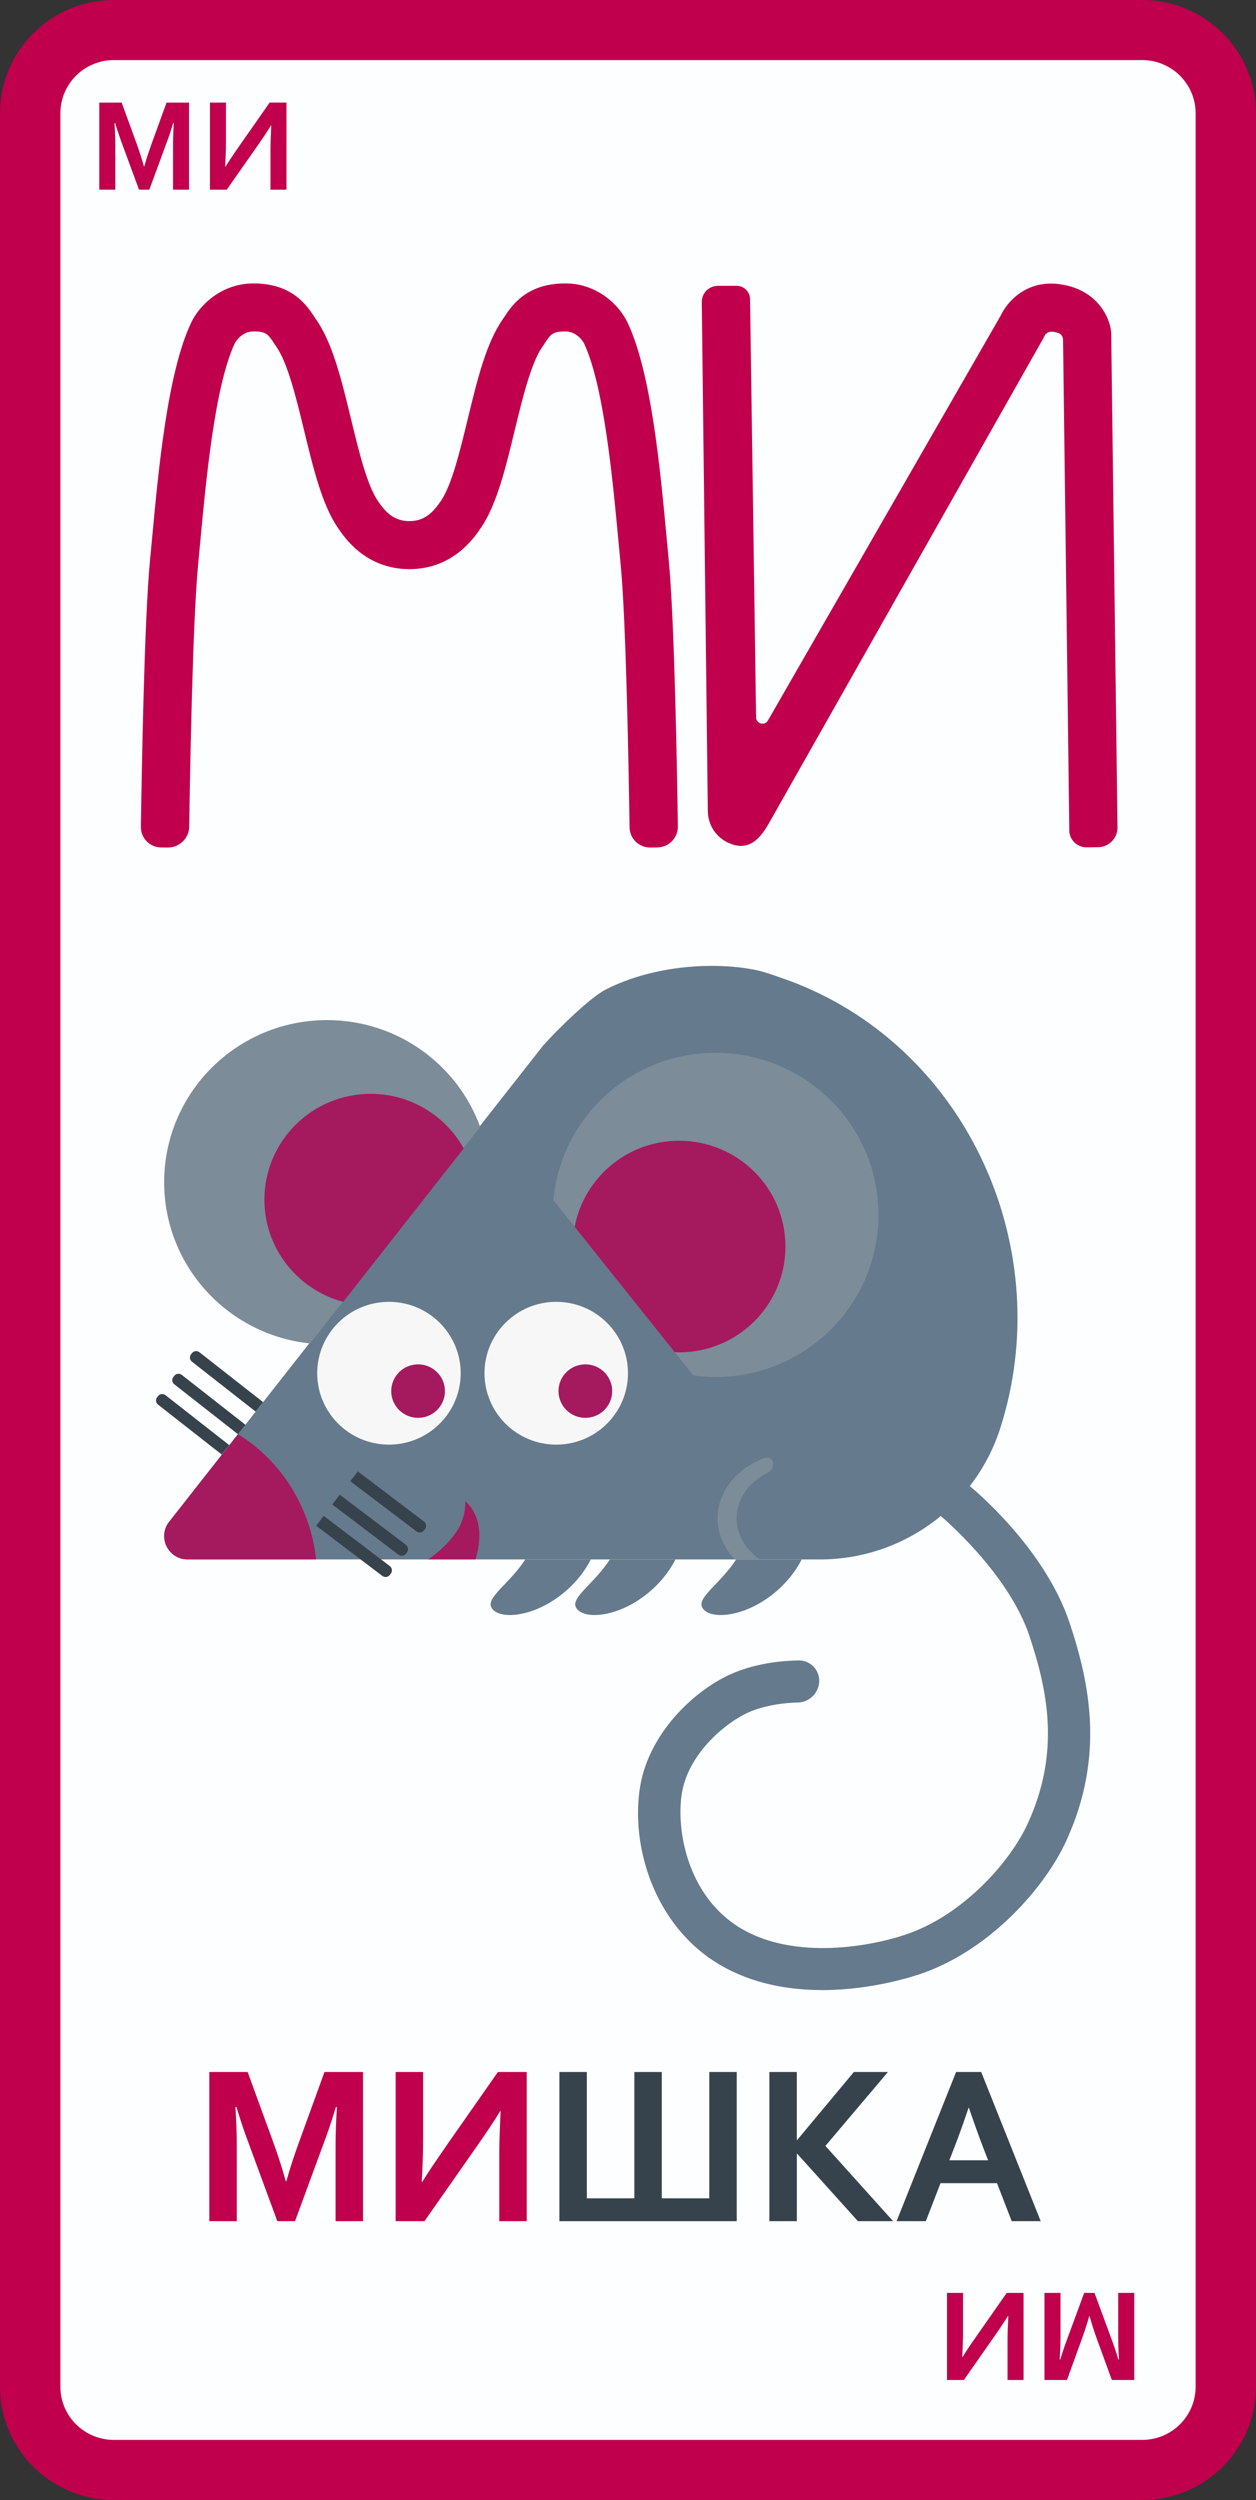 <svg width="300" height="597" viewBox="0 0 300 597" fill="none" xmlns="http://www.w3.org/2000/svg">
<rect x="0" y="0" width="300" height="597" fill="#333333" stroke="none"/>
<path d="M276.265 7.584H30.415C19.442 7.584 10.547 16.48 10.547 27.453V570.365C10.547 581.338 19.442 590.234 30.415 590.234H276.265C287.238 590.234 296.133 581.338 296.133 570.365V27.453C296.133 16.48 287.238 7.584 276.265 7.584Z" fill="#FDFEFF"/>
<path d="M272.828 597H27.179C12.19 597 0 584.866 0 569.956V27.044C0 12.134 12.19 0 27.179 0H272.821C287.81 0 300 12.134 300 27.044V569.956C300 584.866 287.81 597 272.821 597H272.828ZM27.179 14.351C20.147 14.351 14.422 20.048 14.422 27.044V569.956C14.422 576.952 20.147 582.649 27.179 582.649H272.821C279.853 582.649 285.578 576.952 285.578 569.956V27.044C285.578 20.048 279.853 14.351 272.821 14.351H27.179Z" fill="#C0004D"/>
<path d="M159.722 133.686C159.571 132.144 159.414 130.465 159.249 128.685C157.699 112.009 155.575 89.177 149.957 77.165C147.804 72.558 142.488 67.844 135.464 67.686C135.277 67.686 135.09 67.686 134.911 67.686C125.734 67.686 122.211 73.032 120.497 75.63C120.339 75.866 120.188 76.103 120.037 76.318C116.12 81.93 113.982 90.748 111.714 100.084C109.856 107.761 107.933 115.697 105.372 119.522C103.399 122.471 101.354 124.43 97.781 124.444C94.207 124.43 92.155 122.471 90.189 119.522C87.628 115.697 85.705 107.761 83.847 100.084C81.587 90.748 79.448 81.93 75.524 76.318C75.373 76.096 75.215 75.866 75.065 75.63C73.35 73.032 69.827 67.686 60.65 67.686C60.471 67.686 60.284 67.686 60.098 67.686C53.073 67.851 47.757 72.566 45.604 77.165C39.986 89.177 37.862 112.016 36.312 128.685C36.148 130.465 35.99 132.144 35.839 133.686C34.469 147.786 33.844 184.195 33.651 197.462C33.615 200.146 35.774 202.349 38.472 202.377L40.044 202.392C42.849 202.42 45.152 200.196 45.195 197.397C45.389 184.094 46.02 148.202 47.326 134.784C47.477 133.227 47.635 131.527 47.8 129.733C49.192 114.786 51.287 92.205 56.065 82.001C56.338 81.413 57.873 79.21 60.363 79.153C63.542 79.081 64.058 79.849 65.414 81.915C65.629 82.238 65.838 82.561 66.046 82.855C68.729 86.701 70.803 95.233 72.625 102.76C74.821 111.808 76.887 120.354 80.582 125.872C82.24 128.348 87.291 135.889 97.773 135.911H97.795C108.278 135.889 113.322 128.348 114.986 125.872C118.681 120.354 120.755 111.808 122.943 102.76C124.766 95.233 126.839 86.701 129.523 82.855C129.731 82.554 129.939 82.238 130.154 81.915C131.51 79.856 132.027 79.088 135.205 79.153C137.695 79.21 139.23 81.413 139.503 82.001C144.282 92.212 146.377 114.793 147.769 129.733C147.934 131.527 148.091 133.22 148.242 134.784C149.555 148.267 150.179 184.417 150.373 197.577C150.409 200.275 152.633 202.42 155.345 202.392L156.988 202.37C159.744 202.341 161.954 200.088 161.91 197.347C161.717 183.994 161.092 147.736 159.722 133.672V133.686Z" fill="#C0004D"/>
<path d="M255.408 198.273L253.915 81.112C253.908 80.466 253.549 79.856 252.954 79.598C252.559 79.425 252.057 79.296 251.461 79.225C251.052 79.174 250.019 79.225 249.524 80.15L249.237 80.724L183.608 196.687C181.634 200.131 179.231 202.793 175.421 201.789C171.618 200.784 169.064 197.484 169.064 193.566L167.622 72.092C167.622 69.975 169.344 68.26 171.468 68.26H175.945C177.717 68.26 179.152 69.688 179.152 71.453L180.594 171.293C180.594 172.85 182.675 173.388 183.435 172.032L239.02 75.364C240.527 72.121 245.076 66.861 252.882 67.837C262.037 68.978 265.072 75.78 265.395 79.225L265.417 79.691L266.916 197.57C266.952 200.16 264.864 202.284 262.267 202.313L259.591 202.349C257.295 202.377 255.415 200.555 255.386 198.273H255.408Z" fill="#C0004D"/>
<path d="M195.827 372.393H44.815C40.187 372.393 37.561 367.126 40.359 363.46L129.774 249.621C132.959 246.069 140.873 238.212 144.762 236.253C156.673 230.247 171.561 229.63 181.211 231.79C183.457 232.292 189.929 234.724 189.929 234.724C231.536 251.077 252.552 298.794 238.876 341.173C232.871 359.779 215.479 372.4 195.834 372.4L195.827 372.393Z" fill="#657A8C"/>
<path d="M92.902 344.976C102.364 344.976 110.035 337.343 110.035 327.927C110.035 318.511 102.364 310.878 92.902 310.878C83.439 310.878 75.768 318.511 75.768 327.927C75.768 337.343 83.439 344.976 92.902 344.976Z" fill="#F7F7F7"/>
<path d="M99.861 338.582C103.404 338.582 106.276 335.723 106.276 332.196C106.276 328.669 103.404 325.81 99.861 325.81C96.319 325.81 93.447 328.669 93.447 332.196C93.447 335.723 96.319 338.582 99.861 338.582Z" fill="#A5195F"/>
<path d="M132.859 344.976C142.322 344.976 149.993 337.343 149.993 327.927C149.993 318.511 142.322 310.878 132.859 310.878C123.396 310.878 115.725 318.511 115.725 327.927C115.725 337.343 123.396 344.976 132.859 344.976Z" fill="#F7F7F7"/>
<path d="M139.812 338.582C143.354 338.582 146.226 335.723 146.226 332.196C146.226 328.669 143.354 325.81 139.812 325.81C136.269 325.81 133.397 328.669 133.397 332.196C133.397 335.723 136.269 338.582 139.812 338.582Z" fill="#A5195F"/>
<path d="M114.692 269.102C109.268 254.227 94.939 243.6 78.114 243.6C56.625 243.6 39.211 260.929 39.211 282.312C39.211 302.339 54.494 318.807 74.082 320.816L114.699 269.109L114.692 269.102Z" fill="#7C8C99"/>
<path d="M110.76 274.24C106.426 266.469 98.103 261.209 88.546 261.209C74.526 261.209 63.154 272.518 63.154 286.474C63.154 298.17 71.14 308 81.981 310.878L110.76 274.24Z" fill="#A5195F"/>
<path d="M170.915 251.407C150.61 251.407 133.95 266.885 132.177 286.625L165.598 328.465C167.342 328.702 169.114 328.838 170.922 328.838C192.411 328.838 209.825 311.509 209.825 290.126C209.825 268.743 192.404 251.414 170.922 251.414L170.915 251.407Z" fill="#7C8C99"/>
<path d="M162.212 272.41C149.799 272.41 139.474 281.272 137.264 292.989L161.164 322.911C161.509 322.925 161.86 322.94 162.212 322.94C176.232 322.94 187.604 311.631 187.604 297.675C187.604 283.719 176.239 272.41 162.212 272.41Z" fill="#A5195F"/>
<path d="M56.826 342.493L40.359 363.46C37.561 367.126 40.187 372.393 44.815 372.393H75.517C74.168 360.238 67.43 348.965 56.833 342.493H56.826Z" fill="#A5195F"/>
<path d="M52.959 347.344L37.733 335.411C37.195 334.987 37.102 334.205 37.525 333.667L37.755 333.38C38.185 332.835 38.982 332.741 39.534 333.172L54.745 345.09L52.959 347.344Z" fill="#37434C"/>
<path d="M56.84 342.493L41.615 330.56C41.077 330.137 40.983 329.355 41.407 328.816L41.636 328.529C42.067 327.984 42.863 327.891 43.416 328.321L58.627 340.24L56.84 342.493Z" fill="#37434C"/>
<path d="M61.059 337.09L45.834 325.157C45.296 324.734 45.202 323.951 45.626 323.413L45.855 323.126C46.286 322.581 47.082 322.488 47.635 322.918L62.846 334.837L61.059 337.09Z" fill="#37434C"/>
<path d="M75.517 364.342L91.323 376.332C91.883 376.756 92.686 376.648 93.117 376.088L93.346 375.787C93.784 375.22 93.669 374.409 93.103 373.972L77.31 361.996L75.517 364.335V364.342Z" fill="#37434C"/>
<path d="M79.362 359.269L95.169 371.259C95.728 371.683 96.532 371.575 96.963 371.015L97.192 370.714C97.63 370.147 97.515 369.336 96.948 368.899L81.156 356.923L79.362 359.262V359.269Z" fill="#37434C"/>
<path d="M83.674 353.715L99.481 365.706C100.041 366.129 100.844 366.021 101.275 365.462L101.504 365.16C101.942 364.593 101.827 363.783 101.26 363.345L85.468 351.369L83.674 353.708V353.715Z" fill="#37434C"/>
<path d="M102.222 372.393H113.551C113.551 372.393 116.844 363.546 111.126 358.48C111.126 358.48 111.485 362.477 108.672 366.294C105.73 370.291 102.222 372.386 102.222 372.386V372.393Z" fill="#A5195F"/>
<path d="M181.563 372.393C178.14 370.083 175.945 366.545 175.945 362.57C175.945 357.949 178.908 353.916 183.321 351.713C184.131 351.312 184.662 350.501 184.662 349.597C184.662 348.527 183.586 347.803 182.582 348.176C176.002 350.616 171.403 356.141 171.403 362.57C171.403 366.287 172.953 369.702 175.521 372.393H181.563Z" fill="#7C8C99"/>
<path d="M196.343 475.225C188.465 475.225 179.769 473.783 171.984 469.219C156.228 459.97 150.474 440.661 152.942 426.367C155.188 413.344 166.761 402.537 176.504 398.993C181.764 397.077 186.987 396.567 190.754 396.51C193.739 396.467 196.049 399.107 195.633 402.049C195.274 404.589 193.129 406.505 190.553 406.563C187.69 406.627 183.801 407.036 179.977 408.428C174.086 410.574 164.58 418.302 162.893 428.075C161.43 436.556 163.998 452.873 177.114 460.58C190 468.143 208.311 464.849 217.093 461.706C229.958 457.107 241.122 444.995 245.506 435.408C253.277 418.424 250.27 403.85 245.872 390.64C240.828 375.507 224.706 362.01 224.548 361.888L231.544 354.799C232.275 355.394 249.474 369.537 255.458 387.476C260.265 401.906 263.931 419.371 254.697 439.563C249.596 450.714 236.724 465.351 220.508 471.156C218.758 471.781 208.541 475.239 196.343 475.239V475.225Z" fill="#657A8C"/>
<path d="M145.681 372.393C141.878 378.234 136.317 381.441 137.58 383.852C139.073 386.708 146.506 386.385 153.308 381.549C157.419 378.621 159.88 375.227 161.336 372.4H145.688L145.681 372.393Z" fill="#657A8C"/>
<path d="M175.83 372.393C172.027 378.234 166.467 381.441 167.729 383.852C169.222 386.708 176.655 386.385 183.457 381.549C187.568 378.621 190.029 375.227 191.486 372.4H175.837L175.83 372.393Z" fill="#657A8C"/>
<path d="M125.469 372.393C121.666 378.234 116.105 381.441 117.368 383.852C118.861 386.708 126.294 386.385 133.096 381.549C137.207 378.621 139.668 375.227 141.125 372.4H125.476L125.469 372.393Z" fill="#657A8C"/>
<path d="M34.469 39.716C34.928 38.08 35.495 36.322 36.169 34.45L39.778 24.504H45.152V45.299H41.328V34.758C41.328 33.215 41.392 31.421 41.514 29.384H41.371C41.191 29.972 40.983 30.639 40.747 31.371C40.51 32.11 40.259 32.835 39.993 33.545L35.667 45.299H33.199L28.872 33.545C28.614 32.828 28.363 32.103 28.119 31.371C27.882 30.632 27.674 29.972 27.494 29.384H27.351C27.473 31.299 27.538 33.086 27.538 34.744V45.299H23.713V24.504H29.059L32.668 34.406C33.27 36.057 33.837 37.829 34.368 39.724H34.461L34.469 39.716Z" fill="#C0004D"/>
<path d="M64.41 24.497H68.428V45.292H64.603V35.719C64.603 34.528 64.668 32.605 64.79 29.951H64.725C64.008 31.163 62.76 33.036 60.973 35.562L54.164 45.292H50.146V24.497H53.97V34.069C53.97 35.59 53.906 37.506 53.784 39.817H53.848C54.515 38.719 55.742 36.882 57.536 34.313L64.41 24.49V24.497Z" fill="#C0004D"/>
<path d="M260.157 553.129C259.698 554.765 259.131 556.523 258.457 558.396L254.848 568.341H249.474V547.547H253.298V558.087C253.298 559.63 253.234 561.424 253.112 563.462H253.255C253.434 562.873 253.642 562.206 253.879 561.474C254.116 560.735 254.367 560.01 254.633 559.3L258.959 547.547H261.427L265.754 559.3C266.012 560.018 266.263 560.742 266.507 561.474C266.744 562.213 266.952 562.873 267.131 563.462H267.275C267.153 561.546 267.088 559.759 267.088 558.102V547.547H270.913V568.341H265.567L261.958 558.439C261.356 556.789 260.789 555.016 260.258 553.122H260.165L260.157 553.129Z" fill="#C0004D"/>
<path d="M230.216 568.341H226.198V547.547H230.022V557.119C230.022 558.31 229.958 560.233 229.836 562.888H229.901C230.618 561.675 231.866 559.802 233.653 557.277L240.462 547.547H244.48V568.341H240.656V558.769C240.656 557.248 240.72 555.332 240.842 553.021H240.778C240.11 554.119 238.884 555.956 237.09 558.525L230.216 568.348V568.341Z" fill="#C0004D"/>
<path d="M68.399 520.861C69.181 518.055 70.157 515.049 71.319 511.834L77.504 494.792H86.71V530.419H80.152V512.365C80.152 509.717 80.259 506.646 80.475 503.152H80.231C79.929 504.164 79.57 505.297 79.162 506.56C78.752 507.823 78.322 509.064 77.877 510.291L70.465 530.419H66.239L58.828 510.291C58.383 509.064 57.952 507.823 57.543 506.56C57.134 505.297 56.776 504.164 56.474 503.152H56.23C56.446 506.438 56.553 509.495 56.553 512.336V530.419H49.995V494.792H59.151L65.335 511.755C66.368 514.575 67.344 517.61 68.255 520.861H68.413H68.399Z" fill="#C0004D"/>
<path d="M118.932 494.792H125.813V530.419H119.255V514.016C119.255 511.978 119.363 508.684 119.578 504.135H119.47C118.236 506.209 116.098 509.416 113.049 513.75L101.382 530.419H94.502V494.792H101.06V511.196C101.06 513.807 100.952 517.087 100.737 521.048H100.844C101.985 519.168 104.095 516.025 107.158 511.619L118.932 494.792Z" fill="#C0004D"/>
<path d="M175.973 530.419H133.612V494.792H140.17V524.958H151.514V494.792H158.072V524.958H169.415V494.792H175.973V530.419Z" fill="#37434C"/>
<path d="M183.765 530.419V494.792H190.323V511.009H190.431L203.949 494.792H212.085L197.154 512.444L213.319 530.419H204.917L190.438 514.338H190.331V530.419H183.765Z" fill="#37434C"/>
<path d="M224.648 521.342L221.14 530.419H214.151L228.365 494.792H234.363L248.577 530.419H241.646L238.137 521.342H224.648ZM231.336 503.367C230.08 507.091 228.968 510.213 227.985 512.71L226.758 515.881H236.014L234.787 512.71C233.818 510.184 232.699 507.07 231.436 503.367H231.328H231.336Z" fill="#37434C"/>
</svg>
